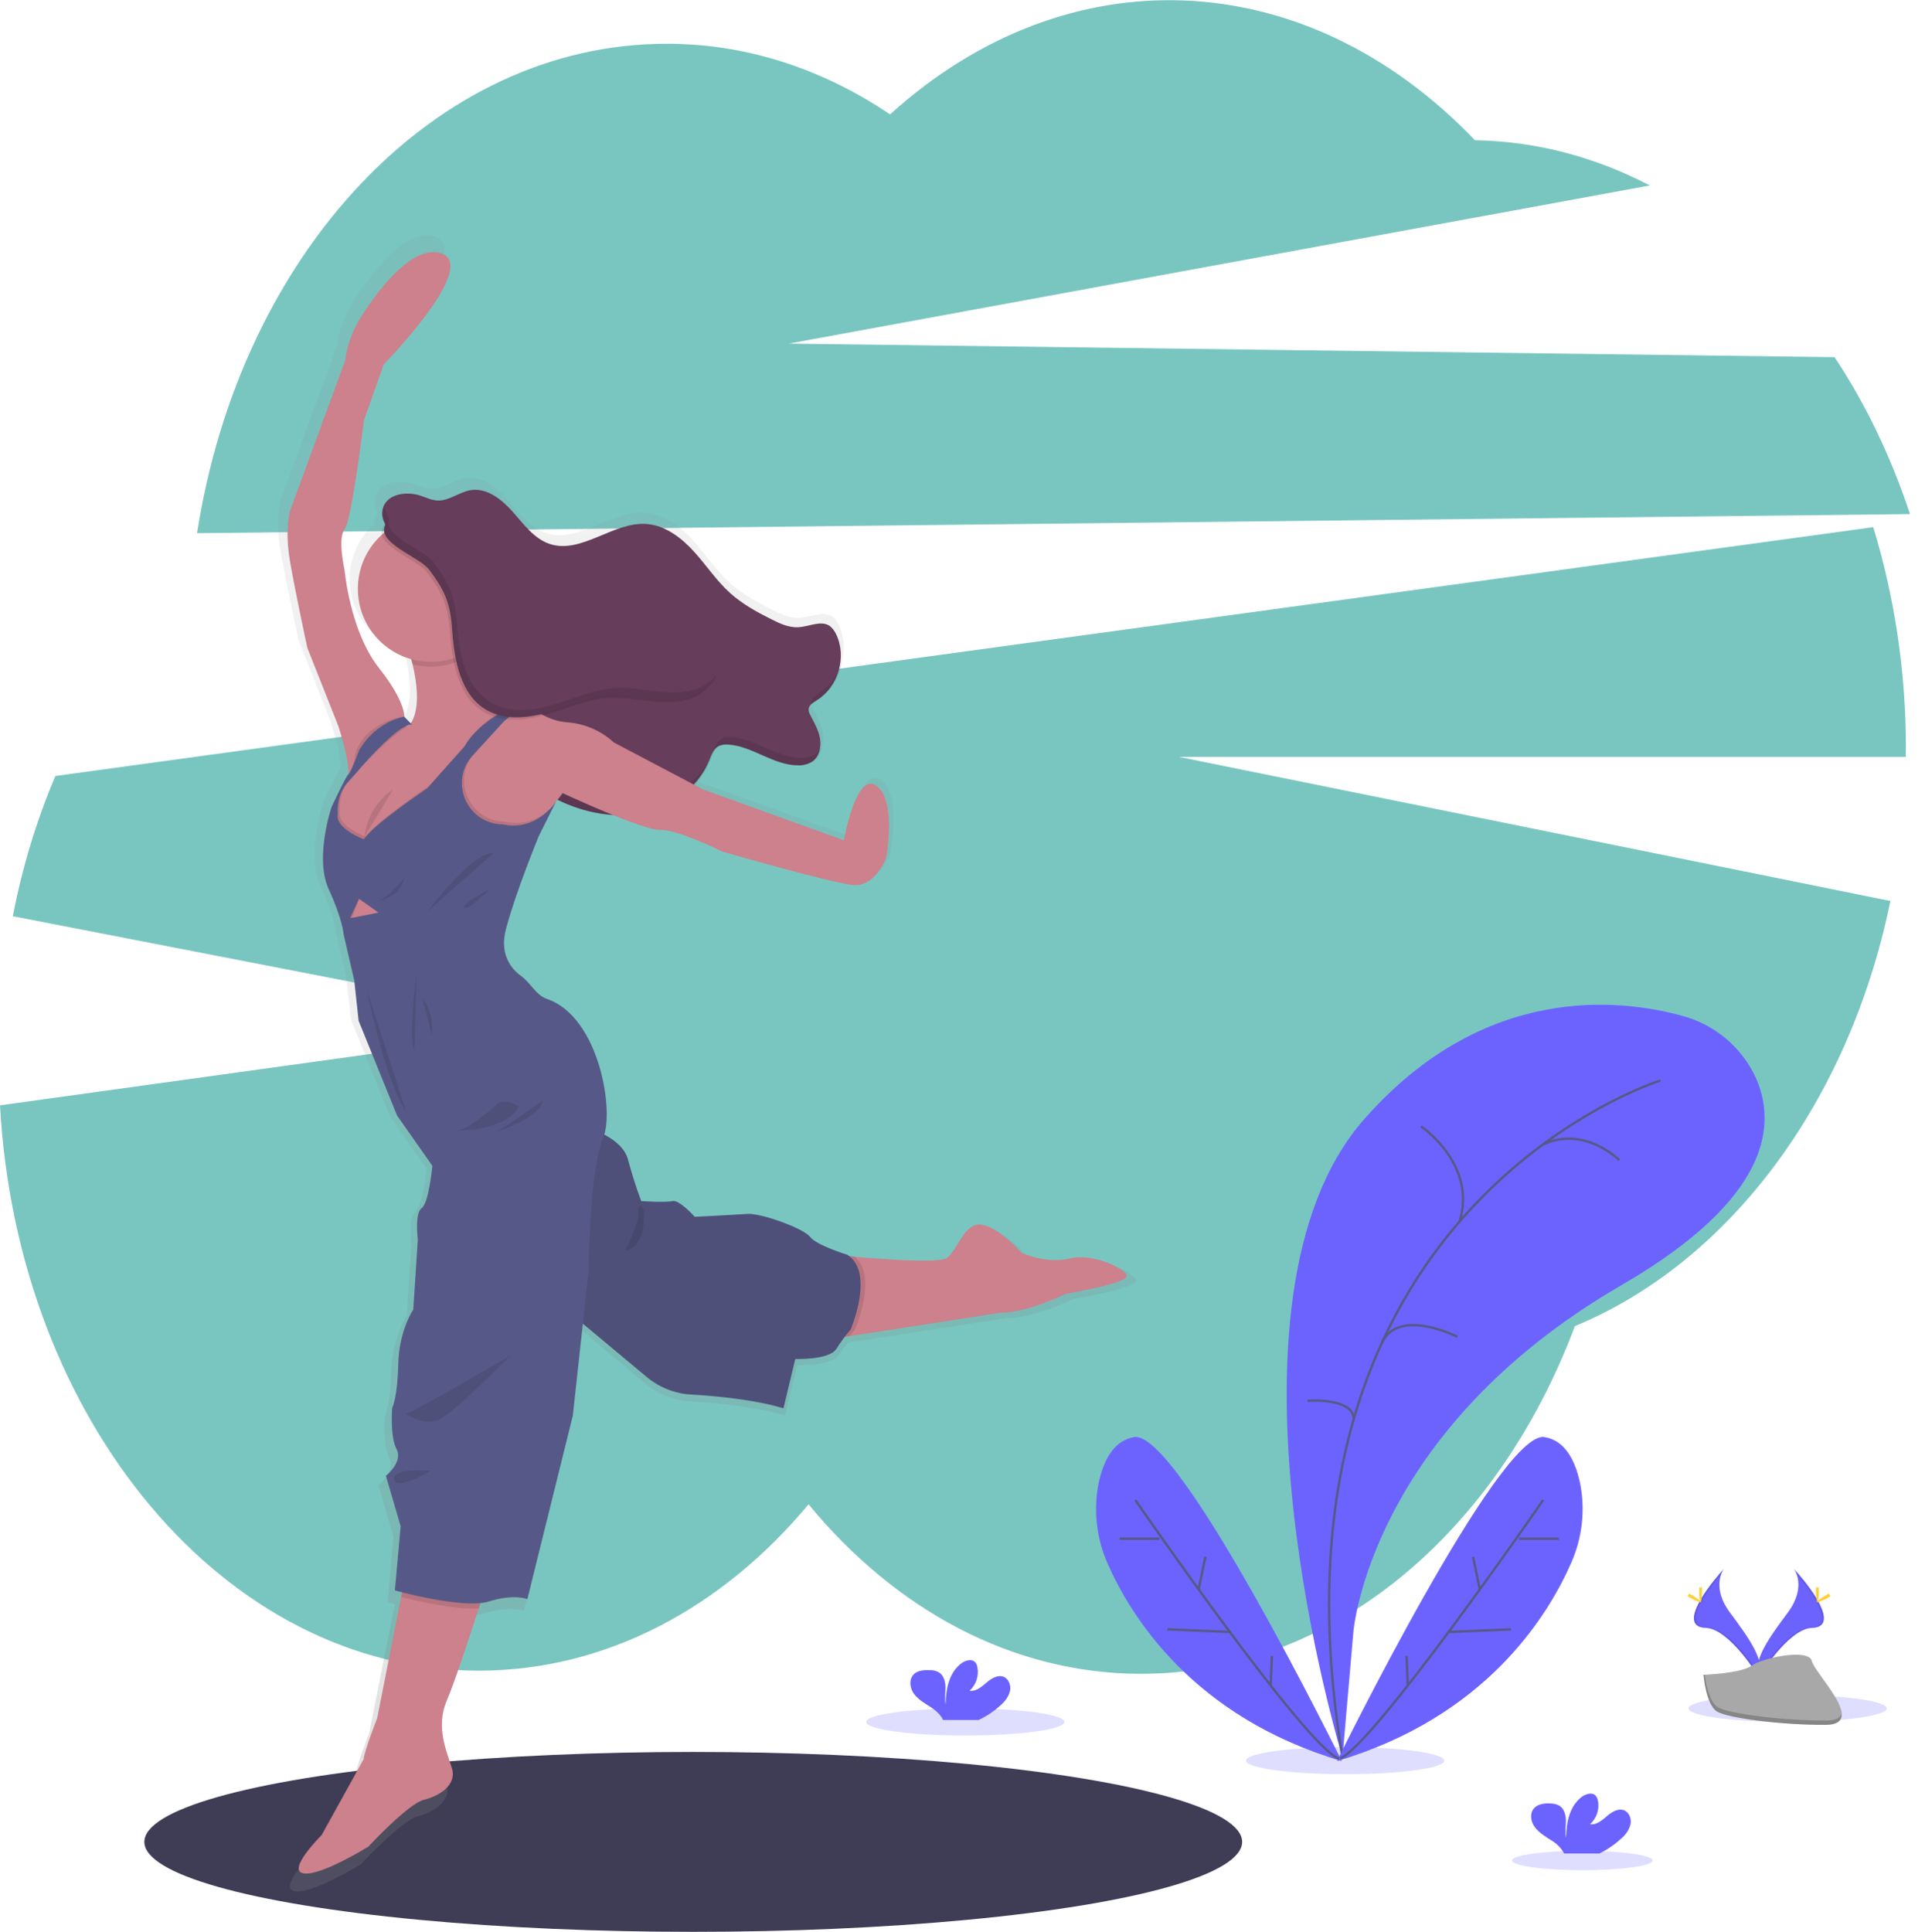 <?xml version="1.0" encoding="utf-8"?>
<!-- Generator: Adobe Illustrator 23.0.2, SVG Export Plug-In . SVG Version: 6.00 Build 0)  -->
<svg version="1.1" id="Layer_1" xmlns="http://www.w3.org/2000/svg" xmlns:xlink="http://www.w3.org/1999/xlink" x="0px" y="0px"
	 viewBox="0 0 796.1 798.9" style="enable-background:new 0 0 796.1 798.9;" xml:space="preserve">
<style type="text/css">
	.st0{fill:#79C6C1;}
	.st1{fill:#3F3D56;}
	.st2{fill:url(#SVGID_1_);}
	.st3{fill:#663D5B;}
	.st4{opacity:0.1;}
	.st5{fill:#CC818C;}
	.st6{opacity:0.1;enable-background:new    ;}
	.st7{fill:#565987;}
	.st8{opacity:0.21;fill:#6C63FF;enable-background:new    ;}
	.st9{fill:#6C63FF;}
	.st10{fill:none;stroke:#565987;stroke-miterlimit:10;}
	.st11{fill:#FFD037;}
	.st12{fill:#A8A8A8;}
	.st13{opacity:0.2;enable-background:new    ;}
</style>
<title>workout</title>
<path class="st0" d="M789.9,212.6c-7.8-23.6-18.3-45.5-31.2-64.9l-432.5-5.6l356.1-65.4c-23-12-47.5-18.3-72.3-18.7
	c-70-73.1-168.3-77.4-241.9-10.7C339.5,28,307.7,18,275.6,18.1c-96.1,0-176.2,87-194.1,202.4L789.9,212.6z"/>
<path class="st0" d="M788.2,309.3c0-31.3-4.6-62.3-13.5-91.3L22.9,320.9c-7.8,18.3-13.7,37.8-17.6,58l232.8,45.2L0,457.1
	c7.2,130.6,93.1,233.8,198,233.8c52.8,0,100.8-26.1,136.4-68.8c35.7,43.4,84.1,70.1,137.5,70.1c79.2,0,147.6-58.8,179.4-143.8
	c63.9-26.4,113.5-92.8,130.5-175.8L487.5,313h300.7C788.1,311.8,788.2,310.6,788.2,309.3z"/>
<ellipse class="st1" cx="286.7" cy="761.7" rx="227" ry="37.2"/>
<linearGradient id="SVGID_1_" gradientUnits="userSpaceOnUse" x1="378.748" y1="403.231" x2="378.748" y2="1088.186" gradientTransform="matrix(1 0 0 -1 -86.32 1185.44)">
	<stop  offset="0" style="stop-color:#808080;stop-opacity:0.25"/>
	<stop  offset="0.54" style="stop-color:#808080;stop-opacity:0.12"/>
	<stop  offset="1" style="stop-color:#808080;stop-opacity:0.1"/>
</linearGradient>
<path class="st2" d="M445.7,522c-10.2,2.6-20.7-2.4-20.7-2.4s-8.9-10.3-16.5-11.8s-10.5,10.8-14.9,14c-3.1,2.2-25.5,0.6-39-0.5
	l-2.3-0.2c-0.2-0.2-0.5-0.3-0.7-0.5c0,0-13-4-15.7-7.5s-20.8-10.1-26.4-9.7s-22.2,1.3-22.2,1.3s-6.5-7.4-9.5-6.6s-13.2-0.1-13.2-0.1
	s-2.8-7.2-5.6-17.6c-1.3-4.8-5.7-8.2-9.9-10.5c3.8-13-3-50.1-24.2-57.3c-4.6-1.6-7-6.8-10.9-9.7c-3.5-2.6-9.3-8.6-6.5-19.6
	c4-15.3,13.9-39.5,13.9-39.5l7.4-14.8c-0.7,1-1.5,2-2.3,2.9c1-1.3,2-2.5,2.9-3.6c7.4,3.7,15.4,5.9,23.7,6.5
	c8.3,3.4,16.7,6.3,19.9,6.2c7.4-0.3,26.3,9.2,26.3,9.2s45.5,13,54.9,14c9.5,1,14-11.2,14-11.2s4.9-24.2-3.8-30.6s-13.8,23-13.8,23
	L290.9,324l-3.7-1.9c2.8-3,5.1-6.5,6.7-10.4c0.9-2.3,1.8-4.9,4-6c0.6-0.3,1.2-0.5,1.9-0.5c0.5,0,1.1,0,1.6,0
	c10.3,0.6,19.2,8.8,29.5,8.8c0.4,0,0.8,0,1.1,0c2,0,3.9-0.6,5.5-1.7c1.9-1.5,3-3.7,3.2-6.1c-0.2,0.3-0.3,0.6-0.5,0.9
	c0.3-1.5,0.3-3,0-4.5c-0.6-3.5-2.5-6.7-4.1-9.8c-0.5-0.7-0.7-1.6-0.8-2.5c0.1-0.9,0.6-1.8,1.3-2.3c0,0.1,0,0.2,0.1,0.3
	c0.8-0.7,1.6-1.4,2.6-1.9c5.1-3.4,8.6-8.7,9.6-14.7c-0.2,0.7-0.5,1.5-0.9,2.2c1.5-5.1,1.2-10.5-1.1-15.4c-0.6-1.4-1.5-2.6-2.7-3.5
	c-3.7-2.6-8.7,0.2-13.3,0.5c-4,0.3-7.9-1.5-11.5-3.3c-6.2-3.1-12.3-6.4-17.4-11c-5.8-5.2-10.2-11.9-15.4-17.7s-12-11-19.8-11.5
	c-14.2-1.1-27.6,13-41.2,8.4c-6.6-2.2-10.9-8.3-15.5-13.6s-10.9-10.3-17.8-9.1c-4.8,0.8-8.9,4.5-13.8,4.4c-2.5-0.1-4.9-1.2-7.3-2
	c-5.8-1.9-13.8-1-15.8,4.8c-0.8,2.4-0.5,5,0.8,7.2c-0.3,0.4-0.6,0.9-0.8,1.4c-0.5,0.9-0.7,2-0.5,3c-12.7,11.4-13.8,30.9-2.4,43.6
	c3.9,4.3,8.9,7.5,14.6,9.1c0.2,0.7,0.4,1.5,0.6,2.2c1.9,8.2,3,17.4,0.1,23.6c-0.2,0.4-0.4,0.8-0.6,1.1l-0.2,0.1l0.1,0.1l0,0
	l-0.1-0.1l0,0l-0.4-0.4l0,0l-2.2-2.3c-0.1-2.4-1.5-8.8-10.8-20.6c-12.3-15.6-14.6-41.4-14.6-41.4s-3.1-13.3,0-17.1s8.2-46,8.2-46
	l8.5-23.7c0,0,41.1-41.9,24-47c-11.6-3.5-25.5,14.4-33.2,26.2c-3.8,5.8-6.2,12.4-7.2,19.2L116,206.7c0,0-2.3,7.7,0,21
	s7.4,36.8,7.4,36.8l13,33c0,0,4.8,14.2,4.4,20.4c-0.6,0.4-2.6,4.3-4.3,7.9l-1.3,2l-0.1,0.8c-0.9,1.8-1.4,3.1-1.4,3.1
	s-7.2,21.4-1.2,34.5s6.3,19.2,6.3,19.2l4.5,19.4l1.9,17l16.2,40.1l14.9,21.3c0,0-1.4,15.7-4.5,17.9s-1.7,13.4-1.7,13.4l-1.9,29.5
	c0,0-6,8.8-6.4,23.1s-2.6,18.4-2.6,18.4s-1,12,1.8,17.5s-4.5,11.2-4.5,11.2l6.2,21.4l-2.4,27.1c0,0,1.1,0.3,3,0.8l-0.4,1.9
	l-10.2,51.3c0,0-5.5,14.1-5.7,17.4L129.6,766c0,0-14.8,14.7-7.8,16.1c7,1.4,27.5-11.2,27.5-11.2s16.9-18.1,23.5-19.8
	s14-6.4,11.9-13.3s-7-17.4-2.3-28.5c3-7,9.4-26,13.8-39.3c0.2-0.7,0.5-1.4,0.7-2.1c1.2-0.1,2.3-0.3,3.4-0.7c10.7-3.3,16.4-1,16.4-1
	l19.2-77.5l4.2-38.9l26.8,22.4c5.3,4.4,11.9,7,18.8,7.4c10.6,0.6,27.1,2.2,39,5.8l5-20.8c0,0,14.3,0.5,17.4-4.3c1.2-2,2.5-3.7,3.5-5
	l2.3-0.4l63.3-9.8c11.8,0,27.8-7.9,27.8-7.9l9.8-1.9c0,0,14.7-2.9,16-5.4S455.9,519.4,445.7,522z"/>
<path class="st3" d="M158.5,209.7c2-5.6,9.8-6.6,15.5-4.7c2.3,0.8,4.6,1.9,7.1,2c4.7,0.1,8.8-3.5,13.5-4.3
	c6.7-1.1,12.9,3.8,17.4,8.9s8.8,11.1,15.2,13.3c13.2,4.5,26.4-9.3,40.3-8.2c7.6,0.6,14.2,5.6,19.4,11.3s9.4,12.2,15.1,17.3
	c5,4.5,11,7.8,17,10.8c3.5,1.8,7.3,3.5,11.2,3.3c4.5-0.3,9.4-3,13-0.5c1.1,0.9,2,2.1,2.6,3.4c4.5,9.3,0.9,21.7-7.9,27.2
	c-1.5,1-3.4,2-3.5,3.8c0,0.9,0.3,1.7,0.7,2.4c1.6,3.1,3.4,6.2,4,9.6s-0.2,7.4-3,9.5c-1.8,1.2-4,1.8-6.2,1.7c-10.1,0-18.8-8-28.9-8.6
	c-1.3-0.1-2.6,0.1-3.8,0.6c-2.1,1.1-3,3.7-3.9,5.9c-4.7,11.7-16.3,19.8-28.7,22s-25.4-0.9-36.5-6.9c-0.8-0.4-1.6-0.9-2.2-1.5
	c-0.9-1.1-1.6-2.4-1.9-3.9c-3.4-10.8-8-22-17.4-28.2c-6.1-4-14.4-6.2-17.2-13c-1.7-4.3-0.6-9.1-1.1-13.7c-0.9-8-6.3-14.9-13.9-17.6
	c-1.6-0.5-3.4-0.9-4.6-2.2c-1-1.2-1.6-2.7-1.8-4.2c-1.5-6.8-2.5-13.9-4.6-20.5C162,219.6,156.4,215.6,158.5,209.7z"/>
<g class="st4">
	<path d="M337.4,311.8c-1.8,1.2-4,1.8-6.2,1.6c-10.1,0-18.8-8-28.9-8.6c-1.3-0.2-2.6,0-3.8,0.6c-2.1,1.1-3,3.7-3.9,5.9
		c-4.7,11.7-16.3,19.8-28.7,22.1s-25.4-0.9-36.4-6.9c-0.8-0.4-1.6-0.9-2.2-1.5c-0.9-1.1-1.6-2.5-1.9-3.9c-3.4-10.8-8-22-17.4-28.2
		c-6.1-4-14.4-6.2-17.2-13c-1.8-4.3-0.7-9.1-1.1-13.7c-0.9-8.1-6.3-14.9-13.9-17.6c-1.6-0.5-3.4-1-4.6-2.2c-1-1.2-1.6-2.7-1.8-4.3
		c-1.5-6.8-2.5-13.9-4.6-20.5c-1.4-4.4-5.8-8-5.6-12.7c-0.1,0.2-0.2,0.5-0.3,0.8c-2.1,5.9,3.5,9.9,5.1,15c2.1,6.6,3.1,13.8,4.6,20.5
		c0.2,1.6,0.8,3,1.8,4.3c1.2,1.2,3,1.6,4.6,2.2c7.6,2.7,13.1,9.5,13.9,17.6c0.4,4.6-0.7,9.4,1.1,13.7c2.8,6.8,11,9,17.2,13
		c9.4,6.2,14,17.5,17.4,28.2c0.3,1.4,1,2.7,1.9,3.9c0.7,0.6,1.4,1.1,2.2,1.5c11.1,6,24,9.1,36.4,6.9c12.4-2.2,24-10.4,28.7-22.1
		c0.9-2.2,1.7-4.8,3.9-5.9c1.2-0.5,2.5-0.7,3.8-0.6c10.1,0.6,18.8,8.6,28.9,8.6c2.2,0.1,4.3-0.5,6.2-1.7c1.8-1.5,3-3.7,3.1-6
		C339.2,310,338.4,311,337.4,311.8z"/>
	<path d="M339.1,286.4c-1.5,1-3.4,2-3.5,3.8c0,0.4,0,0.7,0.2,1.1c0.8-0.7,1.6-1.3,2.5-1.9c5-3.3,8.4-8.5,9.4-14.4
		C346.3,279.8,343.2,283.8,339.1,286.4z"/>
</g>
<path class="st5" d="M184.7,703.4c-4.6,10.9,0.1,21.1,2.2,27.9s-5.1,11.4-11.6,13s-23,19.4-23,19.4s-20,12.4-26.9,11
	s7.6-15.8,7.6-15.8l17.4-31.4c0.2-3.2,5.6-17,5.6-17l9.9-50.2l1.3-6.7l35.2-2.1c0,0-1.9,5.7-4.4,13.5
	C193.9,678,187.6,696.7,184.7,703.4z"/>
<path class="st5" d="M465.9,528c-1.2,2.4-15.6,5.2-15.6,5.2l-9.6,1.9c0,0-15.8,7.8-27.2,7.8l-61.9,9.6l-8.3,1.3v-35.1
	c0,0,4.2,0.4,10.1,1c13.2,1.2,35.1,2.7,38.2,0.5c4.4-3.1,7.2-15.1,14.6-13.7s16.1,11.5,16.1,11.5s10.2,4.9,20.2,2.4
	S467.2,525.6,465.9,528z"/>
<path class="st6" d="M353.7,549.7c0,0-0.9,1-2.2,2.7l-8.3,1.3v-35.1c0,0,4.2,0.4,10.1,1C363.2,527.4,353.7,549.7,353.7,549.7z"/>
<path class="st7" d="M234.1,541.6l33.3,27.8c5.2,4.3,11.6,6.9,18.4,7.3c10.3,0.6,26.5,2.1,38.2,5.7l4.9-20.4c0,0,14,0.5,17-4.2
	c1.8-2.8,3.7-5.5,5.9-8c0,0,10.1-23.6-1.4-30.9c0,0-12.8-3.9-15.4-7.4s-20.4-9.9-25.9-9.5s-21.8,1.2-21.8,1.2s-6.4-7.2-9.2-6.5
	s-12.9,0-12.9,0s-2.8-7.1-5.5-17.2s-19.1-13.8-19.1-13.8L234.1,541.6z"/>
<path class="st6" d="M234.1,541.6l33.3,27.8c5.2,4.3,11.6,6.9,18.4,7.3c10.3,0.6,26.5,2.1,38.2,5.7l4.9-20.4c0,0,14,0.5,17-4.2
	c1.8-2.8,3.7-5.5,5.9-8c0,0,10.1-23.6-1.4-30.9c0,0-12.8-3.9-15.4-7.4s-20.4-9.9-25.9-9.5s-21.8,1.2-21.8,1.2s-6.4-7.2-9.2-6.5
	s-12.9,0-12.9,0s-2.8-7.1-5.5-17.2s-19.1-13.8-19.1-13.8L234.1,541.6z"/>
<path class="st5" d="M219.2,292.7l-3.7,0.7h-0.2l-0.5,0.1l-6.3,1.2l-1.9,2.3l-0.1,0.1l-6.2,7.4l-5.2,5.1v0.1l-4.4,4.3l-7.5,7.5
	l-1.3,3.1l-2.7,6.9l-0.7,1.8l-7.5,8l-4.8,10.2L155,358l-12-6.2l-5.5-8l1.2-11.5l0.2-2.3l3.7-5.9l3.3-5.4l6.5-9.2l12.5-8.5l2.2-0.6
	l2.5-0.7c0.2-0.3,0.4-0.6,0.5-0.9c0.2-0.4,0.4-0.7,0.6-1.1c2.8-6.1,1.8-15.1-0.1-23.1c-1.5-6-3.4-11.8-5.8-17.5l33-4.8
	c0,0-0.3,6.4-0.3,16.4l0,0c0,2.5,0,5.2,0.1,8.1c0.2,9,8.5,12.9,14.8,14.6c1.6,0.4,3.3,0.8,4.9,1
	C218.4,292.7,219.2,292.7,219.2,292.7z"/>
<path class="st5" d="M167.2,297.4c0,0,1.5-6-10.5-21.2s-14.2-40.5-14.2-40.5s-3-13,0-16.8s8-45,8-45l8.2-23.2c0,0,40.2-41,23.5-46
	c-11.4-3.4-25,14.1-32.5,25.7c-3.7,5.7-6.1,12.1-7,18.8l0,0l-22.8,62.2c0,0-2.2,7.5,0,20.5s7.2,36,7.2,36l12.8,32.3
	c0,0,6.7,20.1,3.2,22.5l7.8-11.5L167.2,297.4z"/>
<path class="st5" d="M366.4,355c0,0-4.5,12-13.8,11s-53.8-13.8-53.8-13.8s-18.5-9.2-25.8-9S232.7,328,232.7,328s-2.3,3.1-5,6.3
	c-2.8,3.5-6,7.3-6.8,7.4c-1.5,0.2-24.8,3.5-24.8,3.5l-15.8-7.2l-1.5-6.5l-0.7-3l3.5-3.9l4.6-5.1l8.6-9.8v-0.1l11.5-12.5l0.1-0.1
	l7.4-3l1.4-0.6h0.2c0.9-0.1,4.3-0.5,8.8,2.1c3.2,1.8,6.7,2.9,10.3,3.2c7.2,0.5,14,3.4,19.3,8.3l37,19.5l58.2,21
	c0,0,5-28.8,13.5-22.5S366.4,355,366.4,355z"/>
<path class="st6" d="M227.7,334.3c-2.8,3.5-6,7.3-6.8,7.4c-1.5,0.2-24.8,3.5-24.8,3.5l-15.8-7.2l-1.5-6.5l-0.7,1.8l-7.5,8l-4.8,10.2
	l-11.2,6.5l-12-6.2l-5.5-8l1.2-11.5c0.6-1.4,2.4-5.1,3.9-8.2c0.7-1.7,1.7-3.3,2.8-4.9c1-0.7,2-7.8,2-7.8
	c4.5-13.1,19.8-15.1,19.8-15.1l2.4,2.3l1.1,1.1c-0.4-0.1,0.1-1-0.5-0.9c-0.9,0.2-1.3,1.6-2.4,2.3c-6.1,4-15.8,13.3-19.6,17.8
	c-0.9,1.1-1.9,2.1-2.8,3.1c-5.5,5.8-4.5,13.5-4.5,13.5c-1.4,6,10.8,10.5,10.8,10.5c3.4-5.6,26.2-21.1,26.2-21.1l15.4-17.2
	c4.7-8.2,14-13.6,19.2-16.2c2.3-1.1,3.8-1.7,3.8-1.7l5.8,2.5c-1.5-0.4-3.1-0.3-4.6,0.2c-0.9,0.3-1.7,0.6-2.5,1
	c-0.3,0.1-0.6,0.3-0.9,0.5c-1.6,0.9-3.1,2-4.4,3.2l-12.9,14.1c-9.9,10.8-2.4,28.2,12.2,28.5h0.1
	C217.7,341.9,224.1,337.7,227.7,334.3z"/>
<path class="st6" d="M202.5,651.6c0,0-1.9,5.7-4.4,13.5c-9.8,0.7-25.9-3-32.2-4.7l1.3-6.7L202.5,651.6z"/>
<path class="st7" d="M170.4,299.7l-3.2-3.3c0,0-11.5,1.6-18.7,13.9c0,0-3.4,9.2-4.4,9.9s-7,13.6-7,13.6s-7.1,20.9-1.2,33.8
	s6.2,18.8,6.2,18.8l4.4,19l1.8,16.7l15.9,39.2l14.6,20.8c0,0-1.4,15.4-4.4,17.5s-1.6,13.1-1.6,13.1l-1.9,28.9c0,0-5.9,8.6-6.2,22.6
	s-2.5,18-2.5,18s-1,11.8,1.8,17.1s-4.4,11-4.4,11l6.1,20.9l-2.4,26.5c0,0,28.2,7.9,38.8,4.6s16-1,16-1l18.8-75.9l6.5-59.6
	c0,0,0.4-42.2,6-55.1c4.8-11-1.5-50.2-23.2-57.6c-4.5-1.5-6.8-6.7-10.7-9.5c-3.5-2.5-9.1-8.4-6.3-19.2c3.9-15,13.6-38.6,13.6-38.6
	l7.2-14.4c0,0-7.9,12.7-22.2,9.5h-0.1c-14.6-0.3-22.1-17.7-12.2-28.5l12.9-14.1c0,0,7.1-6.6,12.4-4.9l-5.8-2.5c0,0-16.2,6-23,17.9
	L176.7,326c0,0-22.9,15.4-26.2,21.1c0,0-12.1-4.5-10.8-10.5c0,0-1-7.7,4.5-13.5c1-1,1.9-2.1,2.8-3.1
	C151.9,314.2,165.6,298.9,170.4,299.7z"/>
<path class="st6" d="M172.3,402.7c0,0-3.6,26.4-0.9,31.8L172.3,402.7z"/>
<path class="st6" d="M174.7,413l3.9,15.1C178.6,428.1,179.9,418.9,174.7,413z"/>
<path class="st6" d="M151.7,409.4c0,0,7.8,38.5,16.2,50.1"/>
<path class="st6" d="M206.3,455.9c0,0-13.2,12.5-18.4,11.6c0,0,20.4,0.9,26.8-9.9C214.7,457.6,210.6,454.6,206.3,455.9z"/>
<path class="st6" d="M224.7,454.9c0,0-17,12.4-20.4,13.5C204.3,468.3,222.7,463.1,224.7,454.9z"/>
<path class="st6" d="M167.2,363c0,0-8.5,10.9-12.8,9.6C154.4,372.6,164.8,373,167.2,363z"/>
<path class="st6" d="M176.8,377c0,0,18.5-25.1,27.2-24.1C204.1,352.9,183.1,371.1,176.8,377z"/>
<path class="st6" d="M202.4,367.8c0,0-11.8,5.9-10.5,7.6S202.4,367.8,202.4,367.8z"/>
<path class="st6" d="M210.9,560.7c0,0-39.2,22.9-42.9,24c0,0,6.8,5.1,13.1,2.6S210.9,560.7,210.9,560.7z"/>
<path class="st6" d="M178.1,608.3c0,0-15.8-1.6-15.1,3.5S178.1,608.3,178.1,608.3z"/>
<path class="st6" d="M197.7,252.4c0,0-0.3,6.4-0.3,16.4l0,0c-7.5,6.2-17.5,8.3-26.9,5.9c-1.5-6-3.4-11.8-5.8-17.5L197.7,252.4z"/>
<circle class="st5" cx="178.2" cy="243.5" r="30.2"/>
<path class="st6" d="M186.1,261.9c0.9,12.4,3.5,26.5,14.2,32.7c7.8,4.5,17.5,3.3,26.1,0.8s17-6.4,25.9-6.8
	c6.9-0.3,13.7,1.4,20.5,1.8s14.4-0.6,19.2-5.5c7-6.9,5.7-19.3-0.9-26.5s-17-9.8-26.8-9.6c-12,0.3-25.4,4-34.9-3.3
	c-6.4-4.9-8.8-13.4-14.1-19.4c-9-10-48.5-24.4-56.9-8.1c-3.9,7.6,13.9,13.1,18.1,18.6C183.1,245.4,185.3,250.5,186.1,261.9z"/>
<path class="st3" d="M187,260.9c0.9,12.4,3.5,26.5,14.2,32.7c7.8,4.5,17.5,3.3,26.1,0.8s17-6.4,26-6.8c6.9-0.3,13.6,1.4,20.5,1.8
	s14.3-0.6,19.2-5.5c7-6.9,5.7-19.3-0.9-26.5s-17-9.8-26.8-9.6c-12,0.3-25.4,4-34.9-3.3c-6.4-4.9-8.8-13.4-14.1-19.4
	c-9-10-48.5-24.4-56.9-8.1c-3.9,7.6,13.9,13.1,18.1,18.6C184,244.3,186.3,249.4,187,260.9z"/>
<path class="st6" d="M150.7,346.1c0.9-8,5.3-15.2,11.9-19.7"/>
<path class="st6" d="M264.1,502.7c-0.1,1-0.3,1.9-0.7,2.8c-1.3,3.9-2.9,7.8-4.7,11.5c2.7-0.2,4.9-2.3,6-4.8c1-2.5,1.5-5.1,1.6-7.8
	c0.1-0.8,0.1-1.7,0.1-2.5c-0.1-0.8-0.6-3.8-1.9-3.2C263.4,499.2,264.1,501.9,264.1,502.7z"/>
<path class="st6" d="M294.8,280.8c-4.9,4.8-12.4,5.9-19.2,5.5s-13.7-2.1-20.5-1.8c-9,0.4-17.3,4.2-25.9,6.8s-18.4,3.7-26.1-0.8
	c-10.7-6.2-13.3-20.4-14.2-32.7c-0.8-11.4-3.1-16.6-9.6-25.3c-4-5.3-20.4-10.5-18.5-17.5c-0.5,0.6-1,1.3-1.4,2.1
	c-3.9,7.6,13.9,13.1,18.1,18.6c6.5,8.7,8.8,13.9,9.6,25.3c0.9,12.4,3.5,26.5,14.2,32.7c7.8,4.5,17.5,3.3,26.1,0.8s17-6.4,26-6.8
	c6.9-0.3,13.6,1.4,20.5,1.8s14.3-0.6,19.2-5.5c1.4-1.4,2.5-3,3.2-4.8C295.9,279.7,295.4,280.2,294.8,280.8z"/>
<polygon class="st5" points="148.5,371.7 144.8,379.7 156.5,377.4 "/>
<polygon class="st6" points="148.5,371.7 145.5,379.7 144.8,379.7 "/>
<ellipse class="st8" cx="399.2" cy="712.1" rx="41" ry="5.6"/>
<ellipse class="st8" cx="556.3" cy="728.1" rx="41" ry="5.6"/>
<ellipse class="st8" cx="739.3" cy="706.5" rx="41" ry="5.6"/>
<ellipse class="st8" cx="654.4" cy="769.4" rx="29.1" ry="4"/>
<path class="st9" d="M555.2,726.8c0,0-57.5-188.5,9-264c49.7-56.5,106.2-49.7,131.5-42.7c13.2,3.5,24.3,12.7,30.2,25.1
	c8.8,19.1,7.2,50-55.2,86.2c-104.5,60.5-111,143.5-111,143.5L555.2,726.8z"/>
<path class="st10" d="M686.7,446.8c0,0-169.5,53-131.5,280"/>
<path class="st10" d="M587.7,465.8c0,0,23.3,15.7,15.9,39.4"/>
<path class="st10" d="M669.7,479.8c0,0-14.3-14.5-31.6-6.5"/>
<path class="st10" d="M602.7,552.8c0,0-25.1-12.7-31.5,3.2"/>
<path class="st10" d="M540.7,579.3c0,0,18.8-1.5,19.2,7.5"/>
<path class="st9" d="M552.9,728.3c0,0,67.3-137,85.8-134c8.8,1.4,12.8,10.1,14.7,18.8c2.3,11.2,1,22.9-3.7,33.4
	C640.1,668.3,614.5,710,552.9,728.3z"/>
<path class="st10" d="M638.2,620.3c0,0-70.7,102.5-84.3,107"/>
<line class="st10" x1="644.7" y1="636.3" x2="628.2" y2="636.3"/>
<line class="st10" x1="624.9" y1="673.8" x2="599.1" y2="674.9"/>
<line class="st10" x1="609.2" y1="643.8" x2="612" y2="657.3"/>
<line class="st10" x1="581.7" y1="684.8" x2="582.2" y2="697"/>
<path class="st9" d="M554.9,728.3c0,0-67.3-137-85.8-134c-8.8,1.4-12.8,10.1-14.7,18.8c-2.3,11.2-1,22.9,3.6,33.4
	C467.6,668.3,493.2,710,554.9,728.3z"/>
<path class="st10" d="M469.5,620.3c0,0,70.7,102.5,84.3,107"/>
<line class="st10" x1="463" y1="636.3" x2="479.5" y2="636.3"/>
<line class="st10" x1="482.8" y1="673.8" x2="508.6" y2="674.9"/>
<line class="st10" x1="498.5" y1="643.8" x2="495.7" y2="657.3"/>
<line class="st10" x1="526" y1="684.8" x2="525.5" y2="697"/>
<path class="st9" d="M670.5,760.3c1.8-1.5,3.2-3.5,3.8-5.8c0.5-2.3-0.5-5-2.7-5.9c-2.5-0.9-5.1,0.8-7.1,2.5s-4.3,3.7-6.9,3.3
	c2.7-2.5,4-6.2,3.2-9.8c-0.1-0.7-0.4-1.4-0.9-2c-1.4-1.5-3.8-0.8-5.5,0.3c-5.2,3.7-6.7,10.7-6.7,17.1c-0.5-2.3-0.1-4.7-0.1-7
	s-0.7-5-2.6-6.2c-1.2-0.7-2.6-1-4-1c-2.3-0.1-4.9,0.2-6.5,1.9c-2,2.1-1.5,5.7,0.3,8s4.3,3.8,6.8,5.4c1.9,1.1,3.6,2.7,4.8,4.6
	c0.1,0.3,0.3,0.5,0.4,0.8h14.7C664.7,764.9,667.8,762.8,670.5,760.3z"/>
<path class="st9" d="M413.9,705.1c1.8-1.5,3.2-3.5,3.8-5.8c0.5-2.3-0.5-5-2.7-5.9c-2.5-0.9-5.1,0.8-7.1,2.5s-4.3,3.7-6.9,3.3
	c2.7-2.5,3.9-6.2,3.2-9.8c-0.1-0.7-0.4-1.4-0.9-2c-1.4-1.5-3.8-0.8-5.5,0.3c-5.2,3.7-6.7,10.7-6.7,17.1c-0.5-2.3-0.1-4.7-0.1-7
	s-0.7-5-2.7-6.2c-1.2-0.7-2.6-1-4-0.9c-2.3-0.1-4.9,0.1-6.5,1.8c-2,2.1-1.5,5.7,0.2,8s4.3,3.8,6.8,5.4c1.9,1.2,3.6,2.7,4.8,4.6
	c0.1,0.3,0.3,0.5,0.4,0.8h14.7C408.1,709.7,411.2,707.6,413.9,705.1z"/>
<path class="st9" d="M741.9,648.8c0,0,5.5,7.2-2.5,18s-14.7,20-12,26.8c0,0,12.1-20.1,22-20.4S752.8,660.9,741.9,648.8z"/>
<path class="st6" d="M741.9,648.8c0.5,0.7,0.9,1.4,1.1,2.2c9.6,11.3,14.8,21.8,5.5,22.1c-8.6,0.2-18.9,15.7-21.4,19.5
	c0.1,0.3,0.2,0.6,0.3,0.9c0,0,12.1-20.1,22-20.4S752.8,660.9,741.9,648.8z"/>
<path class="st11" d="M752.2,657.9c0,2.5-0.3,4.6-0.6,4.6s-0.6-2.1-0.6-4.6s0.3-1.3,0.7-1.3S752.2,655.4,752.2,657.9z"/>
<path class="st11" d="M755.7,660.9c-2.2,1.2-4.2,1.9-4.3,1.6s1.5-1.5,3.7-2.8s1.3-0.3,1.5,0S757.9,659.7,755.7,660.9z"/>
<path class="st9" d="M712.9,648.8c0,0-5.5,7.2,2.5,18s14.7,20,12,26.8c0,0-12.1-20.1-22-20.4S702.1,660.9,712.9,648.8z"/>
<path class="st6" d="M712.9,648.8c-0.5,0.7-0.9,1.4-1.1,2.2c-9.6,11.3-14.7,21.8-5.5,22.1c8.6,0.2,19,15.7,21.4,19.5
	c-0.1,0.3-0.2,0.6-0.3,0.9c0,0-12.1-20.1-22-20.4S702.1,660.9,712.9,648.8z"/>
<path class="st11" d="M702.7,657.9c0,2.5,0.3,4.6,0.6,4.6s0.6-2,0.6-4.6s-0.3-1.3-0.7-1.3S702.7,655.4,702.7,657.9z"/>
<path class="st11" d="M699.2,660.9c2.2,1.2,4.2,1.9,4.3,1.6s-1.5-1.5-3.7-2.8s-1.3-0.3-1.5,0S697,659.7,699.2,660.9z"/>
<path class="st12" d="M704.5,692.6c0,0,15.4-0.5,20-3.8s23.6-7.2,24.8-1.9s23.1,26.3,5.7,26.4s-40.3-2.7-44.9-5.5
	S704.5,692.6,704.5,692.6z"/>
<path class="st13" d="M755.3,711.5c-17.3,0.1-40.3-2.7-44.9-5.5c-3.5-2.1-4.9-9.8-5.4-13.4h-0.5c0,0,1,12.4,5.6,15.2
	s27.6,5.7,44.9,5.5c5,0,6.7-1.8,6.6-4.5C760.9,710.5,759,711.5,755.3,711.5z"/>
</svg>
